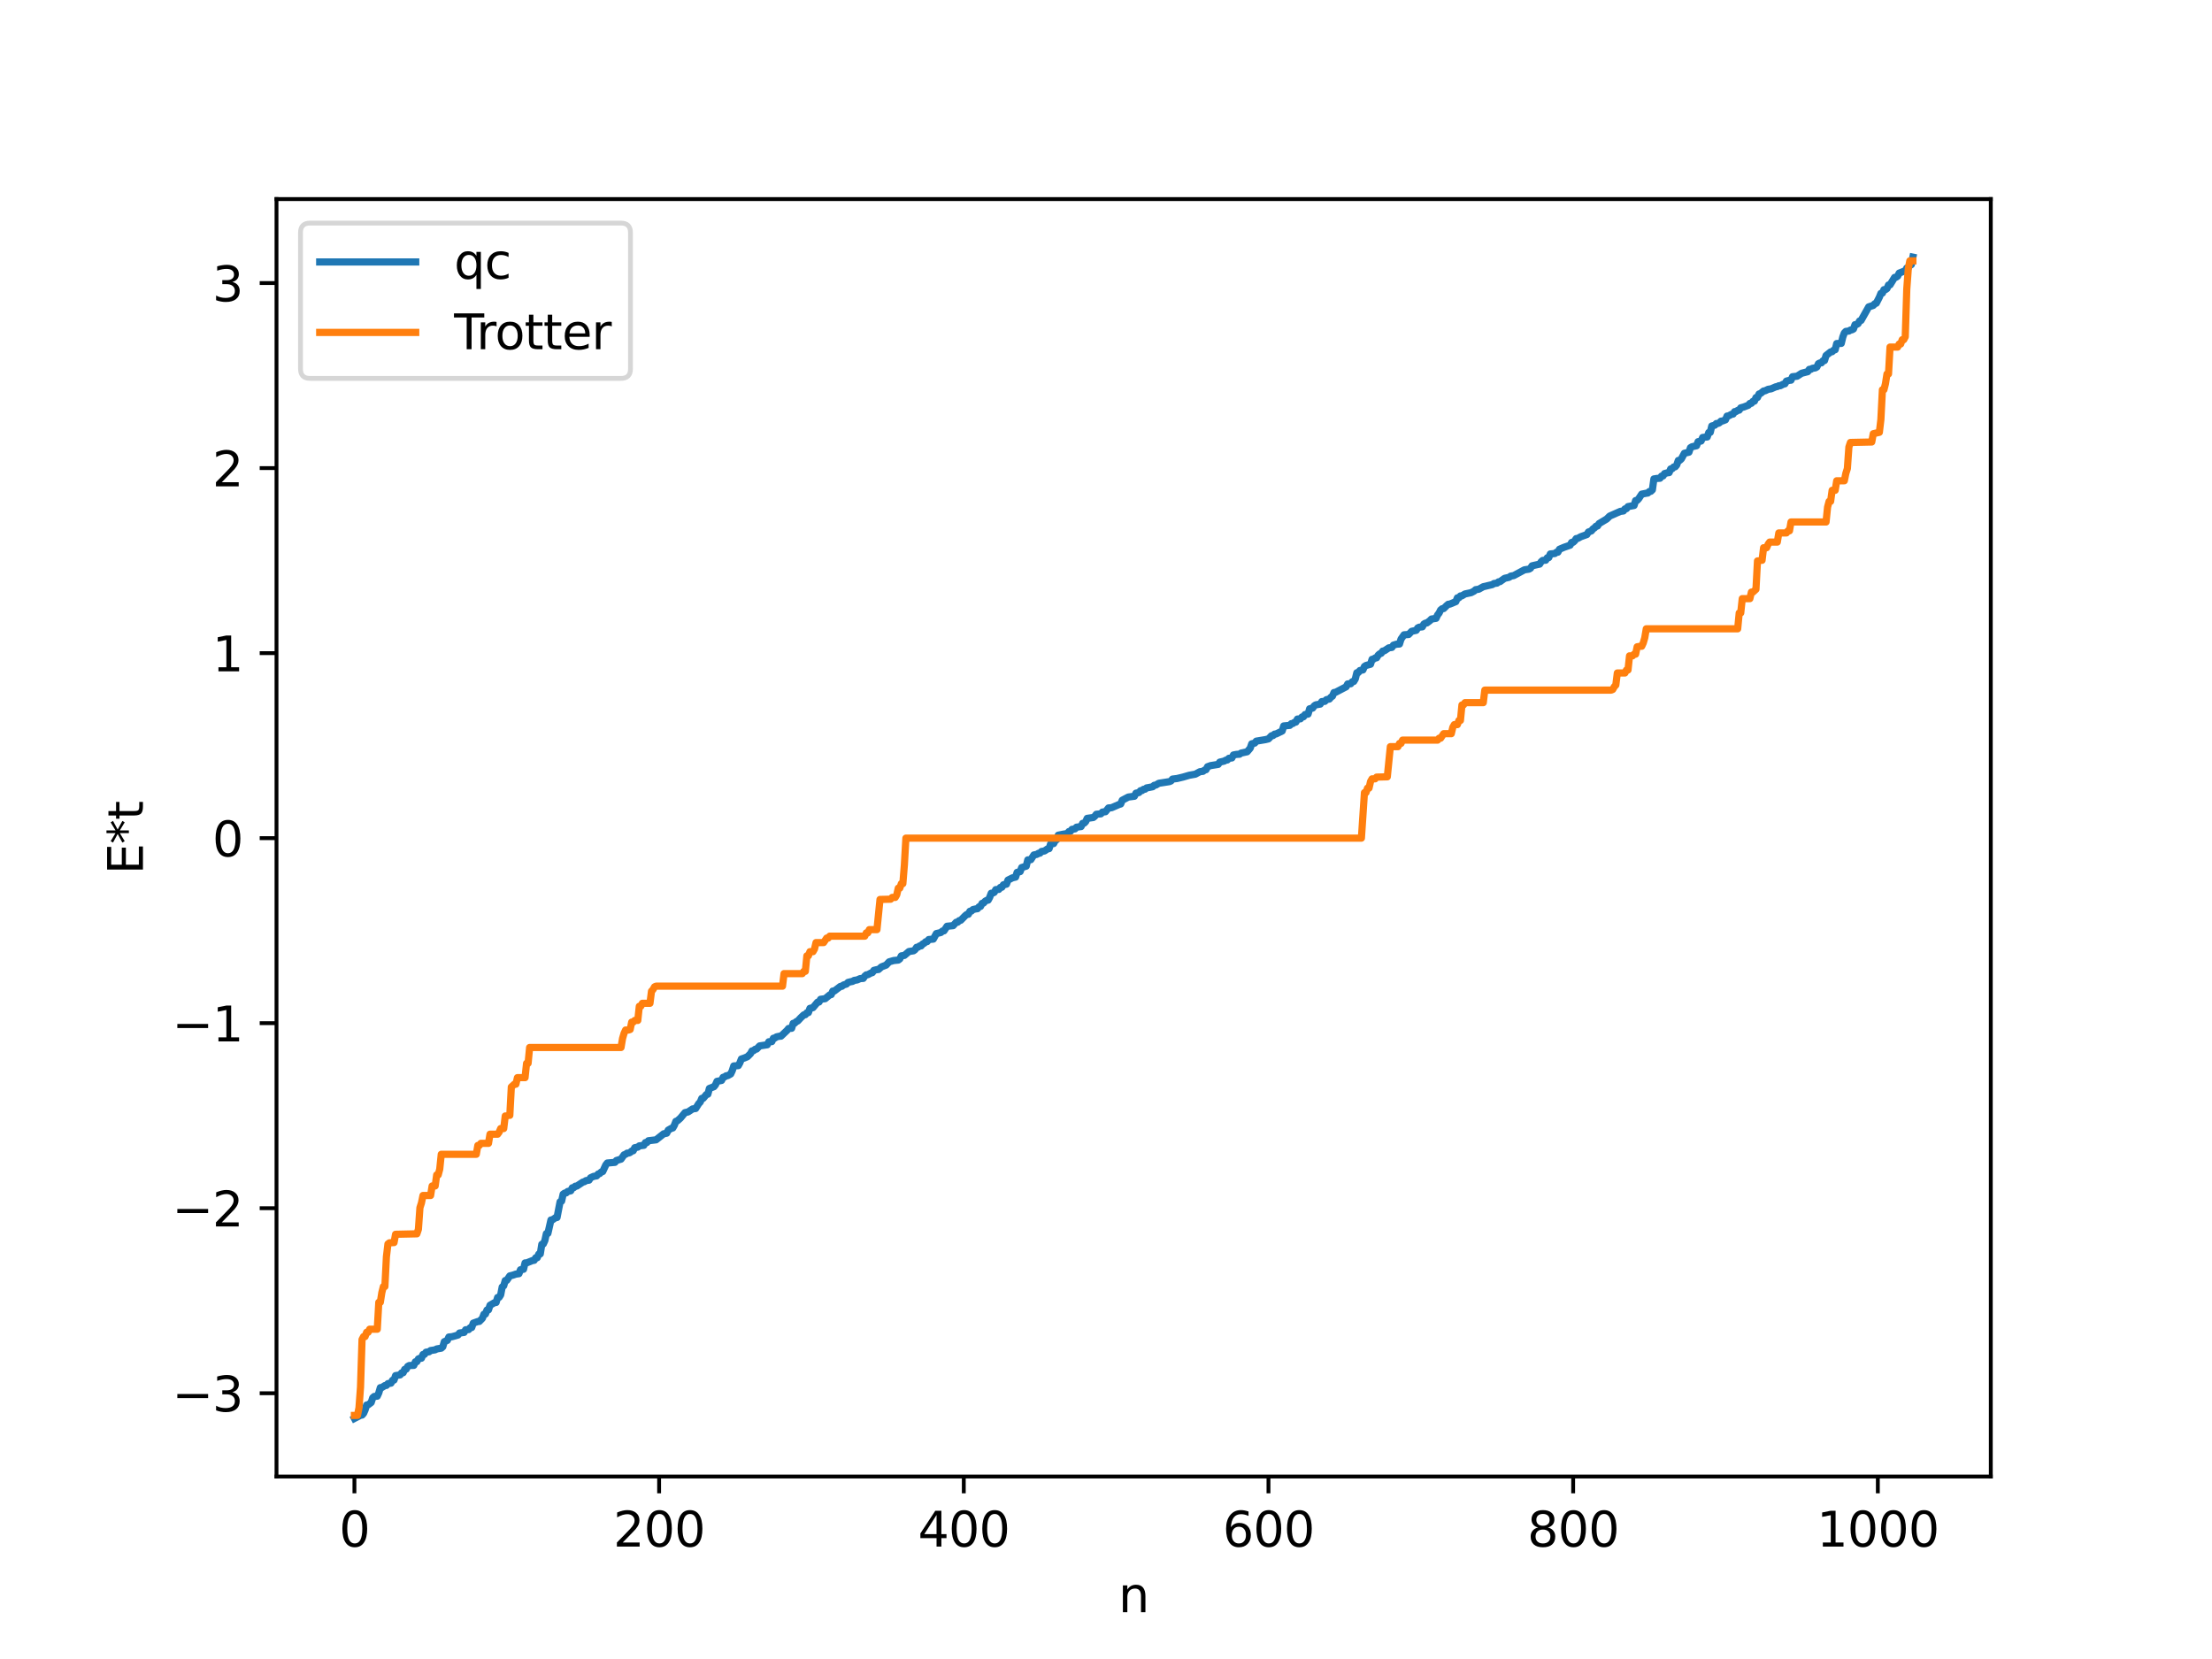 <?xml version="1.0" encoding="utf-8" standalone="no"?>
<!DOCTYPE svg PUBLIC "-//W3C//DTD SVG 1.1//EN"
  "http://www.w3.org/Graphics/SVG/1.1/DTD/svg11.dtd">
<svg xmlns:xlink="http://www.w3.org/1999/xlink" width="460.8pt" height="345.6pt" viewBox="0 0 460.8 345.6" xmlns="http://www.w3.org/2000/svg" version="1.1">
 <defs>
  <style type="text/css">*{stroke-linejoin: round; stroke-linecap: butt}</style>
 </defs>
 <g id="figure_1">
  <g id="patch_1">
   <path d="M 0 345.6 
L 460.8 345.6 
L 460.8 0 
L 0 0 
z
" style="fill: #ffffff"/>
  </g>
  <g id="axes_1">
   <g id="patch_2">
    <path d="M 57.6 307.584 
L 414.72 307.584 
L 414.72 41.472 
L 57.6 41.472 
z
" style="fill: #ffffff"/>
   </g>
   <g id="matplotlib.axis_1">
    <g id="xtick_1">
     <g id="line2d_1">
      <defs>
       <path id="m92bf292982" d="M 0 0 
L 0 3.5 
" style="stroke: #000000; stroke-width: 0.8"/>
      </defs>
      <g>
       <use xlink:href="#m92bf292982" x="73.833" y="307.584" style="stroke: #000000; stroke-width: 0.8"/>
      </g>
     </g>
     <g id="text_1">
      <!-- 0 -->
      <g transform="translate(70.651 322.182) scale(0.1 -0.1)">
       <defs>
        <path id="DejaVuSans-30" d="M 2034 4250 
Q 1547 4250 1301 3770 
Q 1056 3291 1056 2328 
Q 1056 1369 1301 889 
Q 1547 409 2034 409 
Q 2525 409 2770 889 
Q 3016 1369 3016 2328 
Q 3016 3291 2770 3770 
Q 2525 4250 2034 4250 
z
M 2034 4750 
Q 2819 4750 3233 4129 
Q 3647 3509 3647 2328 
Q 3647 1150 3233 529 
Q 2819 -91 2034 -91 
Q 1250 -91 836 529 
Q 422 1150 422 2328 
Q 422 3509 836 4129 
Q 1250 4750 2034 4750 
z
" transform="scale(0.016)"/>
       </defs>
       <use xlink:href="#DejaVuSans-30"/>
      </g>
     </g>
    </g>
    <g id="xtick_2">
     <g id="line2d_2">
      <g>
       <use xlink:href="#m92bf292982" x="137.304" y="307.584" style="stroke: #000000; stroke-width: 0.8"/>
      </g>
     </g>
     <g id="text_2">
      <!-- 200 -->
      <g transform="translate(127.76 322.182) scale(0.1 -0.1)">
       <defs>
        <path id="DejaVuSans-32" d="M 1228 531 
L 3431 531 
L 3431 0 
L 469 0 
L 469 531 
Q 828 903 1448 1529 
Q 2069 2156 2228 2338 
Q 2531 2678 2651 2914 
Q 2772 3150 2772 3378 
Q 2772 3750 2511 3984 
Q 2250 4219 1831 4219 
Q 1534 4219 1204 4116 
Q 875 4013 500 3803 
L 500 4441 
Q 881 4594 1212 4672 
Q 1544 4750 1819 4750 
Q 2544 4750 2975 4387 
Q 3406 4025 3406 3419 
Q 3406 3131 3298 2873 
Q 3191 2616 2906 2266 
Q 2828 2175 2409 1742 
Q 1991 1309 1228 531 
z
" transform="scale(0.016)"/>
       </defs>
       <use xlink:href="#DejaVuSans-32"/>
       <use xlink:href="#DejaVuSans-30" x="63.623"/>
       <use xlink:href="#DejaVuSans-30" x="127.246"/>
      </g>
     </g>
    </g>
    <g id="xtick_3">
     <g id="line2d_3">
      <g>
       <use xlink:href="#m92bf292982" x="200.775" y="307.584" style="stroke: #000000; stroke-width: 0.8"/>
      </g>
     </g>
     <g id="text_3">
      <!-- 400 -->
      <g transform="translate(191.231 322.182) scale(0.1 -0.1)">
       <defs>
        <path id="DejaVuSans-34" d="M 2419 4116 
L 825 1625 
L 2419 1625 
L 2419 4116 
z
M 2253 4666 
L 3047 4666 
L 3047 1625 
L 3713 1625 
L 3713 1100 
L 3047 1100 
L 3047 0 
L 2419 0 
L 2419 1100 
L 313 1100 
L 313 1709 
L 2253 4666 
z
" transform="scale(0.016)"/>
       </defs>
       <use xlink:href="#DejaVuSans-34"/>
       <use xlink:href="#DejaVuSans-30" x="63.623"/>
       <use xlink:href="#DejaVuSans-30" x="127.246"/>
      </g>
     </g>
    </g>
    <g id="xtick_4">
     <g id="line2d_4">
      <g>
       <use xlink:href="#m92bf292982" x="264.246" y="307.584" style="stroke: #000000; stroke-width: 0.8"/>
      </g>
     </g>
     <g id="text_4">
      <!-- 600 -->
      <g transform="translate(254.702 322.182) scale(0.1 -0.1)">
       <defs>
        <path id="DejaVuSans-36" d="M 2113 2584 
Q 1688 2584 1439 2293 
Q 1191 2003 1191 1497 
Q 1191 994 1439 701 
Q 1688 409 2113 409 
Q 2538 409 2786 701 
Q 3034 994 3034 1497 
Q 3034 2003 2786 2293 
Q 2538 2584 2113 2584 
z
M 3366 4563 
L 3366 3988 
Q 3128 4100 2886 4159 
Q 2644 4219 2406 4219 
Q 1781 4219 1451 3797 
Q 1122 3375 1075 2522 
Q 1259 2794 1537 2939 
Q 1816 3084 2150 3084 
Q 2853 3084 3261 2657 
Q 3669 2231 3669 1497 
Q 3669 778 3244 343 
Q 2819 -91 2113 -91 
Q 1303 -91 875 529 
Q 447 1150 447 2328 
Q 447 3434 972 4092 
Q 1497 4750 2381 4750 
Q 2619 4750 2861 4703 
Q 3103 4656 3366 4563 
z
" transform="scale(0.016)"/>
       </defs>
       <use xlink:href="#DejaVuSans-36"/>
       <use xlink:href="#DejaVuSans-30" x="63.623"/>
       <use xlink:href="#DejaVuSans-30" x="127.246"/>
      </g>
     </g>
    </g>
    <g id="xtick_5">
     <g id="line2d_5">
      <g>
       <use xlink:href="#m92bf292982" x="327.717" y="307.584" style="stroke: #000000; stroke-width: 0.8"/>
      </g>
     </g>
     <g id="text_5">
      <!-- 800 -->
      <g transform="translate(318.173 322.182) scale(0.1 -0.1)">
       <defs>
        <path id="DejaVuSans-38" d="M 2034 2216 
Q 1584 2216 1326 1975 
Q 1069 1734 1069 1313 
Q 1069 891 1326 650 
Q 1584 409 2034 409 
Q 2484 409 2743 651 
Q 3003 894 3003 1313 
Q 3003 1734 2745 1975 
Q 2488 2216 2034 2216 
z
M 1403 2484 
Q 997 2584 770 2862 
Q 544 3141 544 3541 
Q 544 4100 942 4425 
Q 1341 4750 2034 4750 
Q 2731 4750 3128 4425 
Q 3525 4100 3525 3541 
Q 3525 3141 3298 2862 
Q 3072 2584 2669 2484 
Q 3125 2378 3379 2068 
Q 3634 1759 3634 1313 
Q 3634 634 3220 271 
Q 2806 -91 2034 -91 
Q 1263 -91 848 271 
Q 434 634 434 1313 
Q 434 1759 690 2068 
Q 947 2378 1403 2484 
z
M 1172 3481 
Q 1172 3119 1398 2916 
Q 1625 2713 2034 2713 
Q 2441 2713 2670 2916 
Q 2900 3119 2900 3481 
Q 2900 3844 2670 4047 
Q 2441 4250 2034 4250 
Q 1625 4250 1398 4047 
Q 1172 3844 1172 3481 
z
" transform="scale(0.016)"/>
       </defs>
       <use xlink:href="#DejaVuSans-38"/>
       <use xlink:href="#DejaVuSans-30" x="63.623"/>
       <use xlink:href="#DejaVuSans-30" x="127.246"/>
      </g>
     </g>
    </g>
    <g id="xtick_6">
     <g id="line2d_6">
      <g>
       <use xlink:href="#m92bf292982" x="391.188" y="307.584" style="stroke: #000000; stroke-width: 0.8"/>
      </g>
     </g>
     <g id="text_6">
      <!-- 1000 -->
      <g transform="translate(378.463 322.182) scale(0.1 -0.1)">
       <defs>
        <path id="DejaVuSans-31" d="M 794 531 
L 1825 531 
L 1825 4091 
L 703 3866 
L 703 4441 
L 1819 4666 
L 2450 4666 
L 2450 531 
L 3481 531 
L 3481 0 
L 794 0 
L 794 531 
z
" transform="scale(0.016)"/>
       </defs>
       <use xlink:href="#DejaVuSans-31"/>
       <use xlink:href="#DejaVuSans-30" x="63.623"/>
       <use xlink:href="#DejaVuSans-30" x="127.246"/>
       <use xlink:href="#DejaVuSans-30" x="190.869"/>
      </g>
     </g>
    </g>
    <g id="text_7">
     <!-- n -->
     <g transform="translate(232.991 335.861) scale(0.1 -0.1)">
      <defs>
       <path id="DejaVuSans-6e" d="M 3513 2113 
L 3513 0 
L 2938 0 
L 2938 2094 
Q 2938 2591 2744 2837 
Q 2550 3084 2163 3084 
Q 1697 3084 1428 2787 
Q 1159 2491 1159 1978 
L 1159 0 
L 581 0 
L 581 3500 
L 1159 3500 
L 1159 2956 
Q 1366 3272 1645 3428 
Q 1925 3584 2291 3584 
Q 2894 3584 3203 3211 
Q 3513 2838 3513 2113 
z
" transform="scale(0.016)"/>
      </defs>
      <use xlink:href="#DejaVuSans-6e"/>
     </g>
    </g>
   </g>
   <g id="matplotlib.axis_2">
    <g id="ytick_1">
     <g id="line2d_7">
      <defs>
       <path id="m197dc79c90" d="M 0 0 
L -3.5 0 
" style="stroke: #000000; stroke-width: 0.8"/>
      </defs>
      <g>
       <use xlink:href="#m197dc79c90" x="57.6" y="290.235" style="stroke: #000000; stroke-width: 0.8"/>
      </g>
     </g>
     <g id="text_8">
      <!-- −3 -->
      <g transform="translate(35.858 294.034) scale(0.1 -0.1)">
       <defs>
        <path id="DejaVuSans-2212" d="M 678 2272 
L 4684 2272 
L 4684 1741 
L 678 1741 
L 678 2272 
z
" transform="scale(0.016)"/>
        <path id="DejaVuSans-33" d="M 2597 2516 
Q 3050 2419 3304 2112 
Q 3559 1806 3559 1356 
Q 3559 666 3084 287 
Q 2609 -91 1734 -91 
Q 1441 -91 1130 -33 
Q 819 25 488 141 
L 488 750 
Q 750 597 1062 519 
Q 1375 441 1716 441 
Q 2309 441 2620 675 
Q 2931 909 2931 1356 
Q 2931 1769 2642 2001 
Q 2353 2234 1838 2234 
L 1294 2234 
L 1294 2753 
L 1863 2753 
Q 2328 2753 2575 2939 
Q 2822 3125 2822 3475 
Q 2822 3834 2567 4026 
Q 2313 4219 1838 4219 
Q 1578 4219 1281 4162 
Q 984 4106 628 3988 
L 628 4550 
Q 988 4650 1302 4700 
Q 1616 4750 1894 4750 
Q 2613 4750 3031 4423 
Q 3450 4097 3450 3541 
Q 3450 3153 3228 2886 
Q 3006 2619 2597 2516 
z
" transform="scale(0.016)"/>
       </defs>
       <use xlink:href="#DejaVuSans-2212"/>
       <use xlink:href="#DejaVuSans-33" x="83.789"/>
      </g>
     </g>
    </g>
    <g id="ytick_2">
     <g id="line2d_8">
      <g>
       <use xlink:href="#m197dc79c90" x="57.6" y="251.69" style="stroke: #000000; stroke-width: 0.8"/>
      </g>
     </g>
     <g id="text_9">
      <!-- −2 -->
      <g transform="translate(35.858 255.489) scale(0.1 -0.1)">
       <use xlink:href="#DejaVuSans-2212"/>
       <use xlink:href="#DejaVuSans-32" x="83.789"/>
      </g>
     </g>
    </g>
    <g id="ytick_3">
     <g id="line2d_9">
      <g>
       <use xlink:href="#m197dc79c90" x="57.6" y="213.145" style="stroke: #000000; stroke-width: 0.8"/>
      </g>
     </g>
     <g id="text_10">
      <!-- −1 -->
      <g transform="translate(35.858 216.944) scale(0.1 -0.1)">
       <use xlink:href="#DejaVuSans-2212"/>
       <use xlink:href="#DejaVuSans-31" x="83.789"/>
      </g>
     </g>
    </g>
    <g id="ytick_4">
     <g id="line2d_10">
      <g>
       <use xlink:href="#m197dc79c90" x="57.6" y="174.6" style="stroke: #000000; stroke-width: 0.8"/>
      </g>
     </g>
     <g id="text_11">
      <!-- 0 -->
      <g transform="translate(44.237 178.399) scale(0.1 -0.1)">
       <use xlink:href="#DejaVuSans-30"/>
      </g>
     </g>
    </g>
    <g id="ytick_5">
     <g id="line2d_11">
      <g>
       <use xlink:href="#m197dc79c90" x="57.6" y="136.055" style="stroke: #000000; stroke-width: 0.8"/>
      </g>
     </g>
     <g id="text_12">
      <!-- 1 -->
      <g transform="translate(44.237 139.854) scale(0.1 -0.1)">
       <use xlink:href="#DejaVuSans-31"/>
      </g>
     </g>
    </g>
    <g id="ytick_6">
     <g id="line2d_12">
      <g>
       <use xlink:href="#m197dc79c90" x="57.6" y="97.51" style="stroke: #000000; stroke-width: 0.8"/>
      </g>
     </g>
     <g id="text_13">
      <!-- 2 -->
      <g transform="translate(44.237 101.309) scale(0.1 -0.1)">
       <use xlink:href="#DejaVuSans-32"/>
      </g>
     </g>
    </g>
    <g id="ytick_7">
     <g id="line2d_13">
      <g>
       <use xlink:href="#m197dc79c90" x="57.6" y="58.965" style="stroke: #000000; stroke-width: 0.8"/>
      </g>
     </g>
     <g id="text_14">
      <!-- 3 -->
      <g transform="translate(44.237 62.764) scale(0.1 -0.1)">
       <use xlink:href="#DejaVuSans-33"/>
      </g>
     </g>
    </g>
    <g id="text_15">
     <!-- E*t -->
     <g transform="translate(29.778 182.148) rotate(-90) scale(0.1 -0.1)">
      <defs>
       <path id="DejaVuSans-45" d="M 628 4666 
L 3578 4666 
L 3578 4134 
L 1259 4134 
L 1259 2753 
L 3481 2753 
L 3481 2222 
L 1259 2222 
L 1259 531 
L 3634 531 
L 3634 0 
L 628 0 
L 628 4666 
z
" transform="scale(0.016)"/>
       <path id="DejaVuSans-2a" d="M 3009 3897 
L 1888 3291 
L 3009 2681 
L 2828 2375 
L 1778 3009 
L 1778 1831 
L 1422 1831 
L 1422 3009 
L 372 2375 
L 191 2681 
L 1313 3291 
L 191 3897 
L 372 4206 
L 1422 3572 
L 1422 4750 
L 1778 4750 
L 1778 3572 
L 2828 4206 
L 3009 3897 
z
" transform="scale(0.016)"/>
       <path id="DejaVuSans-74" d="M 1172 4494 
L 1172 3500 
L 2356 3500 
L 2356 3053 
L 1172 3053 
L 1172 1153 
Q 1172 725 1289 603 
Q 1406 481 1766 481 
L 2356 481 
L 2356 0 
L 1766 0 
Q 1100 0 847 248 
Q 594 497 594 1153 
L 594 3053 
L 172 3053 
L 172 3500 
L 594 3500 
L 594 4494 
L 1172 4494 
z
" transform="scale(0.016)"/>
      </defs>
      <use xlink:href="#DejaVuSans-45"/>
      <use xlink:href="#DejaVuSans-2a" x="63.184"/>
      <use xlink:href="#DejaVuSans-74" x="113.184"/>
     </g>
    </g>
   </g>
   <g id="line2d_14">
    <path d="M 73.833 295.488 
L 75.102 294.831 
L 75.42 294.784 
L 75.737 294.438 
L 76.054 293.719 
L 76.372 292.694 
L 76.689 292.647 
L 77.324 292.163 
L 77.641 291.187 
L 77.958 290.911 
L 78.593 290.847 
L 78.91 290.156 
L 79.228 289.073 
L 79.545 289.046 
L 80.18 288.634 
L 80.497 288.606 
L 80.815 288.234 
L 81.449 288.134 
L 81.767 287.541 
L 82.084 287.495 
L 82.401 286.566 
L 83.353 286.415 
L 83.671 285.988 
L 83.988 285.964 
L 84.305 285.262 
L 84.623 285.22 
L 84.94 284.645 
L 85.258 284.467 
L 86.21 284.428 
L 86.527 283.689 
L 86.844 283.663 
L 87.162 283.082 
L 87.479 282.95 
L 87.796 282.939 
L 88.114 282.167 
L 88.431 282.138 
L 88.748 281.69 
L 89.383 281.6 
L 89.7 281.341 
L 90.653 281.193 
L 90.97 281.012 
L 91.922 280.85 
L 92.239 280.563 
L 92.557 279.5 
L 93.191 279.226 
L 93.509 278.525 
L 94.143 278.464 
L 94.778 278.295 
L 95.413 278.108 
L 95.73 277.69 
L 96.682 277.568 
L 97 277.015 
L 97.634 276.973 
L 97.952 276.582 
L 98.269 276.546 
L 98.586 275.635 
L 99.539 275.297 
L 99.856 275.276 
L 100.491 274.627 
L 100.808 273.778 
L 101.125 273.742 
L 101.443 272.899 
L 101.76 272.87 
L 102.077 271.91 
L 103.029 271.362 
L 103.347 271.33 
L 103.664 270.285 
L 103.981 270.249 
L 104.299 269.751 
L 104.616 268.103 
L 104.934 267.858 
L 105.251 266.763 
L 105.568 266.724 
L 106.203 265.792 
L 106.838 265.638 
L 107.472 265.421 
L 108.107 265.333 
L 108.424 264.511 
L 109.059 264.414 
L 109.377 263.091 
L 109.694 263.087 
L 110.963 262.583 
L 111.281 262.545 
L 111.598 262.015 
L 111.915 262.006 
L 112.233 261.257 
L 112.55 261.211 
L 112.867 259.214 
L 113.185 259.13 
L 113.502 258.434 
L 113.82 256.979 
L 114.137 256.934 
L 114.772 254.144 
L 115.089 254.112 
L 115.724 253.662 
L 116.041 253.626 
L 116.676 250.355 
L 116.993 250.224 
L 117.31 248.768 
L 117.628 248.545 
L 117.945 248.507 
L 118.262 248.203 
L 118.897 248.068 
L 119.215 247.436 
L 119.532 247.404 
L 119.849 247.104 
L 120.167 247.076 
L 121.436 246.241 
L 121.753 246.165 
L 122.071 245.944 
L 122.705 245.85 
L 123.023 245.35 
L 123.658 245.061 
L 124.292 244.954 
L 124.61 244.567 
L 124.927 244.476 
L 125.244 244.16 
L 125.562 244.055 
L 126.196 242.685 
L 126.514 242.277 
L 128.1 242.14 
L 128.418 241.752 
L 129.37 241.471 
L 130.005 240.568 
L 130.322 240.459 
L 130.639 240.218 
L 130.957 240.205 
L 131.274 240.079 
L 131.591 239.782 
L 131.909 239.727 
L 132.226 239.092 
L 132.861 238.972 
L 133.178 238.708 
L 134.13 238.588 
L 134.448 238.017 
L 134.765 238.013 
L 135.082 237.635 
L 136.669 237.445 
L 138.256 236.191 
L 138.891 236.062 
L 139.208 235.424 
L 139.843 235.06 
L 140.16 234.976 
L 140.477 234.42 
L 140.795 233.597 
L 141.112 233.49 
L 141.747 232.923 
L 142.699 231.776 
L 143.334 231.639 
L 144.286 231.007 
L 144.92 230.921 
L 145.555 229.906 
L 145.872 229.578 
L 146.19 228.816 
L 146.507 228.79 
L 147.142 228.016 
L 147.459 227.936 
L 147.777 226.742 
L 148.729 226.38 
L 149.046 225.984 
L 149.363 225.263 
L 150.315 225.076 
L 150.633 224.425 
L 150.95 224.344 
L 151.267 224.113 
L 151.585 224.081 
L 152.22 223.724 
L 152.537 223.051 
L 152.854 222.056 
L 153.806 221.988 
L 154.124 221.414 
L 154.441 220.609 
L 155.076 220.398 
L 155.71 220.13 
L 156.345 219.494 
L 156.662 218.918 
L 156.98 218.874 
L 157.297 218.592 
L 157.615 218.537 
L 158.249 217.881 
L 159.836 217.644 
L 160.153 217.022 
L 160.788 216.984 
L 161.105 216.288 
L 161.423 216.245 
L 161.74 216.002 
L 162.375 215.867 
L 162.692 215.852 
L 163.962 214.644 
L 164.279 214.251 
L 164.914 214.21 
L 165.231 213.184 
L 165.548 213.148 
L 165.866 212.83 
L 166.183 212.694 
L 166.818 212.01 
L 167.453 211.413 
L 167.77 211.378 
L 168.087 210.978 
L 168.405 210.945 
L 168.722 210.058 
L 169.357 209.91 
L 170.309 208.776 
L 170.626 208.739 
L 170.943 208.171 
L 171.896 208.044 
L 172.848 207.258 
L 173.165 207.186 
L 173.482 206.457 
L 173.8 206.45 
L 175.069 205.49 
L 175.386 205.46 
L 175.704 205.194 
L 176.339 204.996 
L 176.656 204.653 
L 177.291 204.497 
L 177.608 204.446 
L 177.925 204.238 
L 178.56 204.138 
L 179.195 203.856 
L 179.829 203.818 
L 180.147 203.352 
L 180.464 203.084 
L 180.781 203.049 
L 181.416 202.706 
L 181.734 202.614 
L 182.051 202.141 
L 182.686 201.988 
L 183.003 201.965 
L 183.638 201.409 
L 184.59 201.049 
L 185.224 200.369 
L 186.177 200.096 
L 187.129 199.997 
L 187.446 199.754 
L 187.763 199.124 
L 188.398 199.027 
L 189.35 198.221 
L 190.302 198.068 
L 190.62 197.838 
L 190.937 197.343 
L 191.254 197.31 
L 191.572 197.058 
L 191.889 197.045 
L 192.206 196.65 
L 192.524 196.504 
L 192.841 196.184 
L 193.158 196.15 
L 193.476 195.719 
L 194.428 195.631 
L 195.062 194.479 
L 195.697 194.336 
L 196.015 194.249 
L 196.332 193.954 
L 196.649 193.913 
L 197.284 192.956 
L 198.553 192.829 
L 199.188 192.126 
L 199.505 192.106 
L 199.823 191.779 
L 200.14 191.711 
L 201.092 190.741 
L 201.41 190.492 
L 201.727 190.459 
L 202.044 189.837 
L 202.362 189.79 
L 202.679 189.48 
L 203.314 189.333 
L 203.631 189.299 
L 203.948 188.903 
L 204.266 188.82 
L 204.583 188.189 
L 204.9 188.114 
L 205.218 187.75 
L 205.535 187.564 
L 205.853 187.516 
L 206.17 186.929 
L 206.487 186.079 
L 206.805 186.048 
L 207.122 185.892 
L 207.439 185.32 
L 208.074 185.28 
L 208.391 184.864 
L 208.709 184.828 
L 209.026 184.318 
L 209.661 184.194 
L 209.978 183.339 
L 210.93 182.865 
L 211.565 182.716 
L 211.882 181.726 
L 212.517 181.571 
L 212.834 180.725 
L 213.786 180.435 
L 214.104 179.133 
L 214.739 179.087 
L 215.373 178.101 
L 216.008 177.98 
L 216.325 177.762 
L 216.643 177.726 
L 216.96 177.379 
L 217.595 177.27 
L 218.229 176.833 
L 218.547 176.791 
L 218.864 175.8 
L 219.499 175.731 
L 219.816 175.122 
L 220.134 174.916 
L 220.451 173.986 
L 221.403 173.792 
L 222.355 173.632 
L 222.672 173.229 
L 222.99 173.184 
L 223.307 172.769 
L 223.942 172.666 
L 224.259 172.316 
L 225.211 172.189 
L 225.529 171.523 
L 225.846 171.481 
L 226.163 171.175 
L 226.481 170.48 
L 227.75 170.303 
L 228.067 170.044 
L 228.385 169.63 
L 229.337 169.535 
L 229.654 169.168 
L 230.289 169.101 
L 230.924 168.31 
L 231.558 168.263 
L 233.145 167.575 
L 233.462 167.485 
L 233.78 166.707 
L 235.049 166.04 
L 236.319 165.873 
L 236.636 165.234 
L 237.271 165.101 
L 237.588 164.717 
L 237.905 164.689 
L 238.223 164.427 
L 238.54 164.402 
L 238.858 164.136 
L 239.492 164.02 
L 240.127 163.892 
L 240.444 163.593 
L 240.762 163.558 
L 241.396 163.173 
L 242.983 162.924 
L 243.618 162.824 
L 243.935 162.689 
L 244.253 162.296 
L 245.205 162.177 
L 246.474 161.873 
L 247.743 161.502 
L 249.013 161.275 
L 249.965 160.758 
L 250.6 160.683 
L 250.917 160.426 
L 251.234 160.342 
L 251.552 159.724 
L 252.186 159.492 
L 253.773 159.235 
L 254.091 158.766 
L 255.043 158.544 
L 255.36 158.349 
L 255.677 158.314 
L 255.995 157.97 
L 256.629 157.892 
L 256.947 157.276 
L 257.581 157.154 
L 258.216 157.118 
L 258.534 156.881 
L 259.803 156.607 
L 260.438 155.868 
L 260.755 154.951 
L 261.39 154.797 
L 261.707 154.394 
L 263.611 154.077 
L 264.246 153.923 
L 264.881 153.267 
L 265.198 153.231 
L 265.515 152.934 
L 265.833 152.896 
L 267.102 152.28 
L 267.42 151.229 
L 268.689 151.106 
L 269.006 150.754 
L 269.324 150.723 
L 269.641 150.483 
L 269.958 150.422 
L 270.276 149.794 
L 270.91 149.746 
L 271.228 149.357 
L 271.545 149.315 
L 271.862 148.852 
L 272.497 148.755 
L 272.815 147.653 
L 273.449 147.509 
L 273.767 147.055 
L 274.084 146.836 
L 275.036 146.677 
L 275.353 146.154 
L 275.988 146.105 
L 276.305 145.76 
L 276.94 145.618 
L 277.258 145.233 
L 277.575 145.024 
L 277.892 144.266 
L 278.21 144.229 
L 280.431 143.071 
L 280.748 142.475 
L 281.383 142.435 
L 281.7 142.023 
L 282.018 141.962 
L 282.335 141.429 
L 282.653 140.144 
L 282.97 140.092 
L 283.287 139.683 
L 283.922 139.557 
L 284.239 138.838 
L 284.557 138.634 
L 285.509 138.371 
L 285.826 137.347 
L 286.143 137.309 
L 286.461 137.067 
L 286.778 137.031 
L 287.096 136.491 
L 287.413 136.208 
L 287.73 136.092 
L 288.048 135.635 
L 288.365 135.589 
L 289.317 134.959 
L 289.952 134.873 
L 290.269 134.4 
L 290.904 134.205 
L 291.539 134.158 
L 291.856 133.14 
L 292.491 132.242 
L 293.443 132.175 
L 294.077 131.512 
L 295.029 131.308 
L 295.347 130.801 
L 295.664 130.652 
L 296.299 130.582 
L 296.616 130.01 
L 296.934 129.813 
L 297.251 129.766 
L 297.886 129.284 
L 298.203 128.956 
L 299.155 128.811 
L 299.472 128.114 
L 299.79 127.711 
L 300.107 127.063 
L 300.424 126.81 
L 300.742 126.774 
L 301.377 126.148 
L 301.694 125.882 
L 302.011 125.853 
L 303.281 125.329 
L 303.598 124.537 
L 303.915 124.528 
L 304.233 124.149 
L 304.55 124.119 
L 305.185 123.731 
L 306.454 123.463 
L 307.089 123.132 
L 307.406 122.838 
L 308.041 122.752 
L 308.993 122.223 
L 310.897 121.775 
L 311.215 121.558 
L 311.849 121.473 
L 312.167 121.211 
L 312.484 121.163 
L 313.436 120.476 
L 314.388 120.262 
L 314.705 120.018 
L 315.34 119.905 
L 317.562 118.707 
L 318.514 118.563 
L 318.831 118.376 
L 319.148 117.874 
L 319.783 117.726 
L 320.735 117.515 
L 321.053 117.02 
L 321.37 116.751 
L 322.005 116.698 
L 322.322 116.201 
L 322.639 116.156 
L 322.957 115.401 
L 323.909 115.306 
L 324.226 115.05 
L 324.543 115.027 
L 324.861 114.419 
L 325.813 114.014 
L 327.082 113.573 
L 327.4 112.997 
L 327.717 112.963 
L 328.034 112.669 
L 328.352 112.2 
L 328.669 112.164 
L 329.304 111.811 
L 330.573 111.358 
L 330.891 110.83 
L 331.525 110.594 
L 331.843 110.175 
L 332.16 109.983 
L 332.477 109.619 
L 332.795 109.573 
L 333.112 109.077 
L 334.699 108.123 
L 335.334 107.505 
L 337.555 106.527 
L 338.19 106.445 
L 338.507 106.009 
L 338.824 105.963 
L 339.142 105.534 
L 340.411 105.3 
L 340.729 104.277 
L 341.046 104.232 
L 341.363 103.898 
L 341.998 102.937 
L 342.95 102.751 
L 343.267 102.709 
L 343.585 102.399 
L 343.902 102.349 
L 344.22 102.041 
L 344.537 99.769 
L 345.172 99.668 
L 345.806 99.627 
L 346.124 99.186 
L 346.441 99.149 
L 346.758 98.65 
L 347.393 98.485 
L 347.71 98.452 
L 348.028 97.686 
L 348.345 97.644 
L 348.662 97.284 
L 348.98 97.242 
L 349.297 96.859 
L 349.615 95.927 
L 349.932 95.89 
L 350.249 95.603 
L 350.884 94.426 
L 351.836 94.201 
L 352.153 93.266 
L 352.471 93.071 
L 353.423 92.852 
L 353.74 92.009 
L 354.375 91.872 
L 354.692 91.134 
L 355.327 91.057 
L 355.644 91.029 
L 355.962 90.102 
L 356.279 90.065 
L 356.596 88.741 
L 357.231 88.573 
L 357.548 88.226 
L 357.866 88.215 
L 358.183 88.08 
L 358.5 87.739 
L 358.818 87.703 
L 359.453 87.454 
L 359.77 86.677 
L 360.087 86.642 
L 360.722 86.304 
L 361.039 86.255 
L 361.357 85.748 
L 361.674 85.716 
L 361.991 85.489 
L 362.309 85.439 
L 362.626 84.96 
L 363.261 84.784 
L 364.213 84.421 
L 364.53 84.044 
L 364.848 84.013 
L 365.165 83.61 
L 365.482 83.568 
L 365.8 82.819 
L 366.117 82.804 
L 366.434 82.08 
L 366.752 81.968 
L 367.386 81.454 
L 367.704 81.407 
L 368.339 81.099 
L 368.973 80.997 
L 369.925 80.579 
L 370.243 80.531 
L 370.56 80.36 
L 370.877 80.35 
L 371.512 80.017 
L 371.829 79.957 
L 372.147 79.386 
L 372.781 79.227 
L 373.099 79.199 
L 373.416 78.477 
L 374.368 78.371 
L 375.32 77.755 
L 376.59 77.427 
L 376.907 76.942 
L 377.224 76.939 
L 377.542 76.733 
L 378.177 76.631 
L 378.494 76.443 
L 378.811 75.762 
L 379.129 75.599 
L 379.446 75.586 
L 379.763 75.155 
L 380.081 75.109 
L 380.398 74.063 
L 381.35 73.313 
L 381.667 73.267 
L 381.985 72.948 
L 382.302 72.856 
L 382.62 71.569 
L 383.572 71.534 
L 383.889 70.207 
L 384.206 69.359 
L 384.524 69.038 
L 385.158 68.965 
L 385.476 68.756 
L 385.793 68.712 
L 386.11 68.534 
L 386.428 67.635 
L 386.745 67.599 
L 387.062 67.43 
L 387.38 66.863 
L 387.697 66.752 
L 389.284 63.927 
L 390.236 63.62 
L 390.553 63.273 
L 390.871 63.16 
L 391.505 61.92 
L 391.823 61.121 
L 392.14 61.056 
L 392.458 60.341 
L 392.775 60.336 
L 393.092 60.113 
L 393.41 59.371 
L 393.727 59.343 
L 394.679 57.792 
L 394.996 57.745 
L 395.314 57.527 
L 395.631 56.895 
L 396.583 56.517 
L 396.9 56.449 
L 397.218 55.835 
L 397.535 55.789 
L 397.853 55.281 
L 398.17 55.125 
L 398.487 53.568 
L 398.487 53.568 
" clip-path="url(#p071c81f0f9)" style="fill: none; stroke: #1f77b4; stroke-width: 1.5; stroke-linecap: square"/>
   </g>
   <g id="line2d_15">
    <path d="M 73.833 294.86 
L 74.467 294.86 
L 74.785 293.259 
L 75.102 288.976 
L 75.42 279.044 
L 75.737 278.435 
L 76.054 278.435 
L 76.372 277.535 
L 76.689 277.535 
L 77.006 276.898 
L 78.593 276.898 
L 78.91 271.295 
L 79.228 271.295 
L 79.545 269.266 
L 79.862 268.013 
L 80.18 268.013 
L 80.497 261.817 
L 80.815 259.139 
L 81.132 258.901 
L 82.084 258.851 
L 82.401 257.124 
L 86.844 257.026 
L 87.162 256.081 
L 87.479 251.591 
L 87.796 250.599 
L 88.114 249.045 
L 89.7 249.045 
L 90.018 247.059 
L 90.653 247.059 
L 90.97 244.752 
L 91.287 244.752 
L 91.605 243.55 
L 91.922 240.459 
L 99.221 240.459 
L 99.539 238.617 
L 99.856 238.617 
L 100.173 238.181 
L 101.76 238.181 
L 102.077 236.272 
L 103.664 236.272 
L 103.981 235.841 
L 104.299 235.097 
L 104.934 235.097 
L 105.251 232.479 
L 105.568 232.479 
L 105.886 232.347 
L 106.203 232.347 
L 106.52 226.438 
L 107.155 225.854 
L 107.472 225.854 
L 107.79 224.494 
L 109.377 224.494 
L 109.694 221.507 
L 110.011 221.507 
L 110.329 218.209 
L 129.37 218.209 
L 129.687 216.334 
L 130.005 215.253 
L 130.322 214.571 
L 130.957 214.571 
L 131.274 214.459 
L 131.591 212.925 
L 131.909 212.925 
L 132.226 212.575 
L 132.861 212.575 
L 133.178 209.623 
L 133.496 209.623 
L 133.813 209.005 
L 135.4 209.005 
L 135.717 206.487 
L 136.034 206.148 
L 136.352 205.579 
L 136.669 205.436 
L 163.01 205.436 
L 163.327 202.823 
L 167.135 202.823 
L 167.453 202.346 
L 167.77 202.346 
L 168.087 199.112 
L 168.405 199.112 
L 168.722 198.249 
L 169.357 198.249 
L 169.674 197.692 
L 169.991 196.358 
L 171.578 196.358 
L 172.213 195.417 
L 172.53 195.417 
L 172.848 195.018 
L 180.147 195.018 
L 180.464 194.331 
L 180.781 194.331 
L 181.099 193.658 
L 182.686 193.658 
L 183.32 187.373 
L 185.542 187.317 
L 185.859 186.951 
L 186.494 186.951 
L 186.811 186.4 
L 187.129 185.018 
L 187.446 185.018 
L 187.763 184.082 
L 188.081 184.082 
L 188.398 180.173 
L 188.715 174.6 
L 283.605 174.6 
L 284.239 165.118 
L 284.557 165.118 
L 284.874 164.182 
L 285.191 164.182 
L 285.509 162.8 
L 285.826 162.248 
L 286.461 162.248 
L 286.778 161.883 
L 289 161.827 
L 289.634 155.542 
L 291.221 155.542 
L 291.539 154.869 
L 291.856 154.869 
L 292.173 154.182 
L 299.472 154.182 
L 299.79 153.783 
L 300.107 153.783 
L 300.742 152.842 
L 302.329 152.842 
L 302.646 151.508 
L 302.963 150.951 
L 303.598 150.951 
L 303.915 150.088 
L 304.233 150.088 
L 304.55 146.854 
L 304.867 146.854 
L 305.185 146.377 
L 308.993 146.377 
L 309.31 143.764 
L 335.651 143.764 
L 335.968 143.621 
L 336.286 143.052 
L 336.603 142.713 
L 336.92 140.195 
L 338.507 140.195 
L 338.824 139.577 
L 339.142 139.577 
L 339.459 136.625 
L 340.094 136.625 
L 340.411 136.275 
L 340.729 136.275 
L 341.046 134.741 
L 341.681 134.629 
L 341.998 134.629 
L 342.315 133.946 
L 342.633 132.866 
L 342.95 130.991 
L 361.991 130.991 
L 362.309 127.692 
L 362.626 127.692 
L 362.943 124.706 
L 364.53 124.706 
L 364.848 123.346 
L 365.165 123.346 
L 365.8 122.762 
L 366.117 116.853 
L 366.434 116.853 
L 366.752 116.721 
L 367.069 116.721 
L 367.386 114.103 
L 368.021 114.103 
L 368.339 113.358 
L 368.656 112.928 
L 370.243 112.928 
L 370.56 111.019 
L 372.147 111.019 
L 372.464 110.583 
L 372.781 110.583 
L 373.099 108.741 
L 380.398 108.741 
L 380.715 105.65 
L 381.033 104.448 
L 381.35 104.448 
L 381.667 102.141 
L 382.302 102.141 
L 382.62 100.155 
L 384.206 100.155 
L 384.524 98.601 
L 384.841 97.608 
L 385.158 93.119 
L 385.476 92.173 
L 389.919 92.075 
L 390.236 90.349 
L 391.505 90.061 
L 391.823 87.383 
L 392.14 81.187 
L 392.458 81.187 
L 392.775 79.933 
L 393.092 77.905 
L 393.41 77.905 
L 393.727 72.302 
L 395.314 72.302 
L 395.631 71.665 
L 395.948 71.665 
L 396.266 70.765 
L 396.583 70.765 
L 396.9 70.156 
L 397.218 60.223 
L 397.535 55.94 
L 397.853 54.34 
L 398.487 54.34 
L 398.487 54.34 
" clip-path="url(#p071c81f0f9)" style="fill: none; stroke: #ff7f0e; stroke-width: 1.5; stroke-linecap: square"/>
   </g>
   <g id="patch_3">
    <path d="M 57.6 307.584 
L 57.6 41.472 
" style="fill: none; stroke: #000000; stroke-width: 0.8; stroke-linejoin: miter; stroke-linecap: square"/>
   </g>
   <g id="patch_4">
    <path d="M 414.72 307.584 
L 414.72 41.472 
" style="fill: none; stroke: #000000; stroke-width: 0.8; stroke-linejoin: miter; stroke-linecap: square"/>
   </g>
   <g id="patch_5">
    <path d="M 57.6 307.584 
L 414.72 307.584 
" style="fill: none; stroke: #000000; stroke-width: 0.8; stroke-linejoin: miter; stroke-linecap: square"/>
   </g>
   <g id="patch_6">
    <path d="M 57.6 41.472 
L 414.72 41.472 
" style="fill: none; stroke: #000000; stroke-width: 0.8; stroke-linejoin: miter; stroke-linecap: square"/>
   </g>
   <g id="legend_1">
    <g id="patch_7">
     <path d="M 64.6 78.828 
L 129.342 78.828 
Q 131.342 78.828 131.342 76.828 
L 131.342 48.472 
Q 131.342 46.472 129.342 46.472 
L 64.6 46.472 
Q 62.6 46.472 62.6 48.472 
L 62.6 76.828 
Q 62.6 78.828 64.6 78.828 
z
" style="fill: #ffffff; opacity: 0.8; stroke: #cccccc; stroke-linejoin: miter"/>
    </g>
    <g id="line2d_16">
     <path d="M 66.6 54.57 
L 76.6 54.57 
L 86.6 54.57 
" style="fill: none; stroke: #1f77b4; stroke-width: 1.5; stroke-linecap: square"/>
    </g>
    <g id="text_16">
     <!-- qc -->
     <g transform="translate(94.6 58.07) scale(0.1 -0.1)">
      <defs>
       <path id="DejaVuSans-71" d="M 947 1747 
Q 947 1113 1208 752 
Q 1469 391 1925 391 
Q 2381 391 2643 752 
Q 2906 1113 2906 1747 
Q 2906 2381 2643 2742 
Q 2381 3103 1925 3103 
Q 1469 3103 1208 2742 
Q 947 2381 947 1747 
z
M 2906 525 
Q 2725 213 2448 61 
Q 2172 -91 1784 -91 
Q 1150 -91 751 415 
Q 353 922 353 1747 
Q 353 2572 751 3078 
Q 1150 3584 1784 3584 
Q 2172 3584 2448 3432 
Q 2725 3281 2906 2969 
L 2906 3500 
L 3481 3500 
L 3481 -1331 
L 2906 -1331 
L 2906 525 
z
" transform="scale(0.016)"/>
       <path id="DejaVuSans-63" d="M 3122 3366 
L 3122 2828 
Q 2878 2963 2633 3030 
Q 2388 3097 2138 3097 
Q 1578 3097 1268 2742 
Q 959 2388 959 1747 
Q 959 1106 1268 751 
Q 1578 397 2138 397 
Q 2388 397 2633 464 
Q 2878 531 3122 666 
L 3122 134 
Q 2881 22 2623 -34 
Q 2366 -91 2075 -91 
Q 1284 -91 818 406 
Q 353 903 353 1747 
Q 353 2603 823 3093 
Q 1294 3584 2113 3584 
Q 2378 3584 2631 3529 
Q 2884 3475 3122 3366 
z
" transform="scale(0.016)"/>
      </defs>
      <use xlink:href="#DejaVuSans-71"/>
      <use xlink:href="#DejaVuSans-63" x="63.477"/>
     </g>
    </g>
    <g id="line2d_17">
     <path d="M 66.6 69.249 
L 76.6 69.249 
L 86.6 69.249 
" style="fill: none; stroke: #ff7f0e; stroke-width: 1.5; stroke-linecap: square"/>
    </g>
    <g id="text_17">
     <!-- Trotter -->
     <g transform="translate(94.6 72.749) scale(0.1 -0.1)">
      <defs>
       <path id="DejaVuSans-54" d="M -19 4666 
L 3928 4666 
L 3928 4134 
L 2272 4134 
L 2272 0 
L 1638 0 
L 1638 4134 
L -19 4134 
L -19 4666 
z
" transform="scale(0.016)"/>
       <path id="DejaVuSans-72" d="M 2631 2963 
Q 2534 3019 2420 3045 
Q 2306 3072 2169 3072 
Q 1681 3072 1420 2755 
Q 1159 2438 1159 1844 
L 1159 0 
L 581 0 
L 581 3500 
L 1159 3500 
L 1159 2956 
Q 1341 3275 1631 3429 
Q 1922 3584 2338 3584 
Q 2397 3584 2469 3576 
Q 2541 3569 2628 3553 
L 2631 2963 
z
" transform="scale(0.016)"/>
       <path id="DejaVuSans-6f" d="M 1959 3097 
Q 1497 3097 1228 2736 
Q 959 2375 959 1747 
Q 959 1119 1226 758 
Q 1494 397 1959 397 
Q 2419 397 2687 759 
Q 2956 1122 2956 1747 
Q 2956 2369 2687 2733 
Q 2419 3097 1959 3097 
z
M 1959 3584 
Q 2709 3584 3137 3096 
Q 3566 2609 3566 1747 
Q 3566 888 3137 398 
Q 2709 -91 1959 -91 
Q 1206 -91 779 398 
Q 353 888 353 1747 
Q 353 2609 779 3096 
Q 1206 3584 1959 3584 
z
" transform="scale(0.016)"/>
       <path id="DejaVuSans-65" d="M 3597 1894 
L 3597 1613 
L 953 1613 
Q 991 1019 1311 708 
Q 1631 397 2203 397 
Q 2534 397 2845 478 
Q 3156 559 3463 722 
L 3463 178 
Q 3153 47 2828 -22 
Q 2503 -91 2169 -91 
Q 1331 -91 842 396 
Q 353 884 353 1716 
Q 353 2575 817 3079 
Q 1281 3584 2069 3584 
Q 2775 3584 3186 3129 
Q 3597 2675 3597 1894 
z
M 3022 2063 
Q 3016 2534 2758 2815 
Q 2500 3097 2075 3097 
Q 1594 3097 1305 2825 
Q 1016 2553 972 2059 
L 3022 2063 
z
" transform="scale(0.016)"/>
      </defs>
      <use xlink:href="#DejaVuSans-54"/>
      <use xlink:href="#DejaVuSans-72" x="46.334"/>
      <use xlink:href="#DejaVuSans-6f" x="85.197"/>
      <use xlink:href="#DejaVuSans-74" x="146.379"/>
      <use xlink:href="#DejaVuSans-74" x="185.588"/>
      <use xlink:href="#DejaVuSans-65" x="224.797"/>
      <use xlink:href="#DejaVuSans-72" x="286.32"/>
     </g>
    </g>
   </g>
  </g>
 </g>
 <defs>
  <clipPath id="p071c81f0f9">
   <rect x="57.6" y="41.472" width="357.12" height="266.112"/>
  </clipPath>
 </defs>
</svg>

